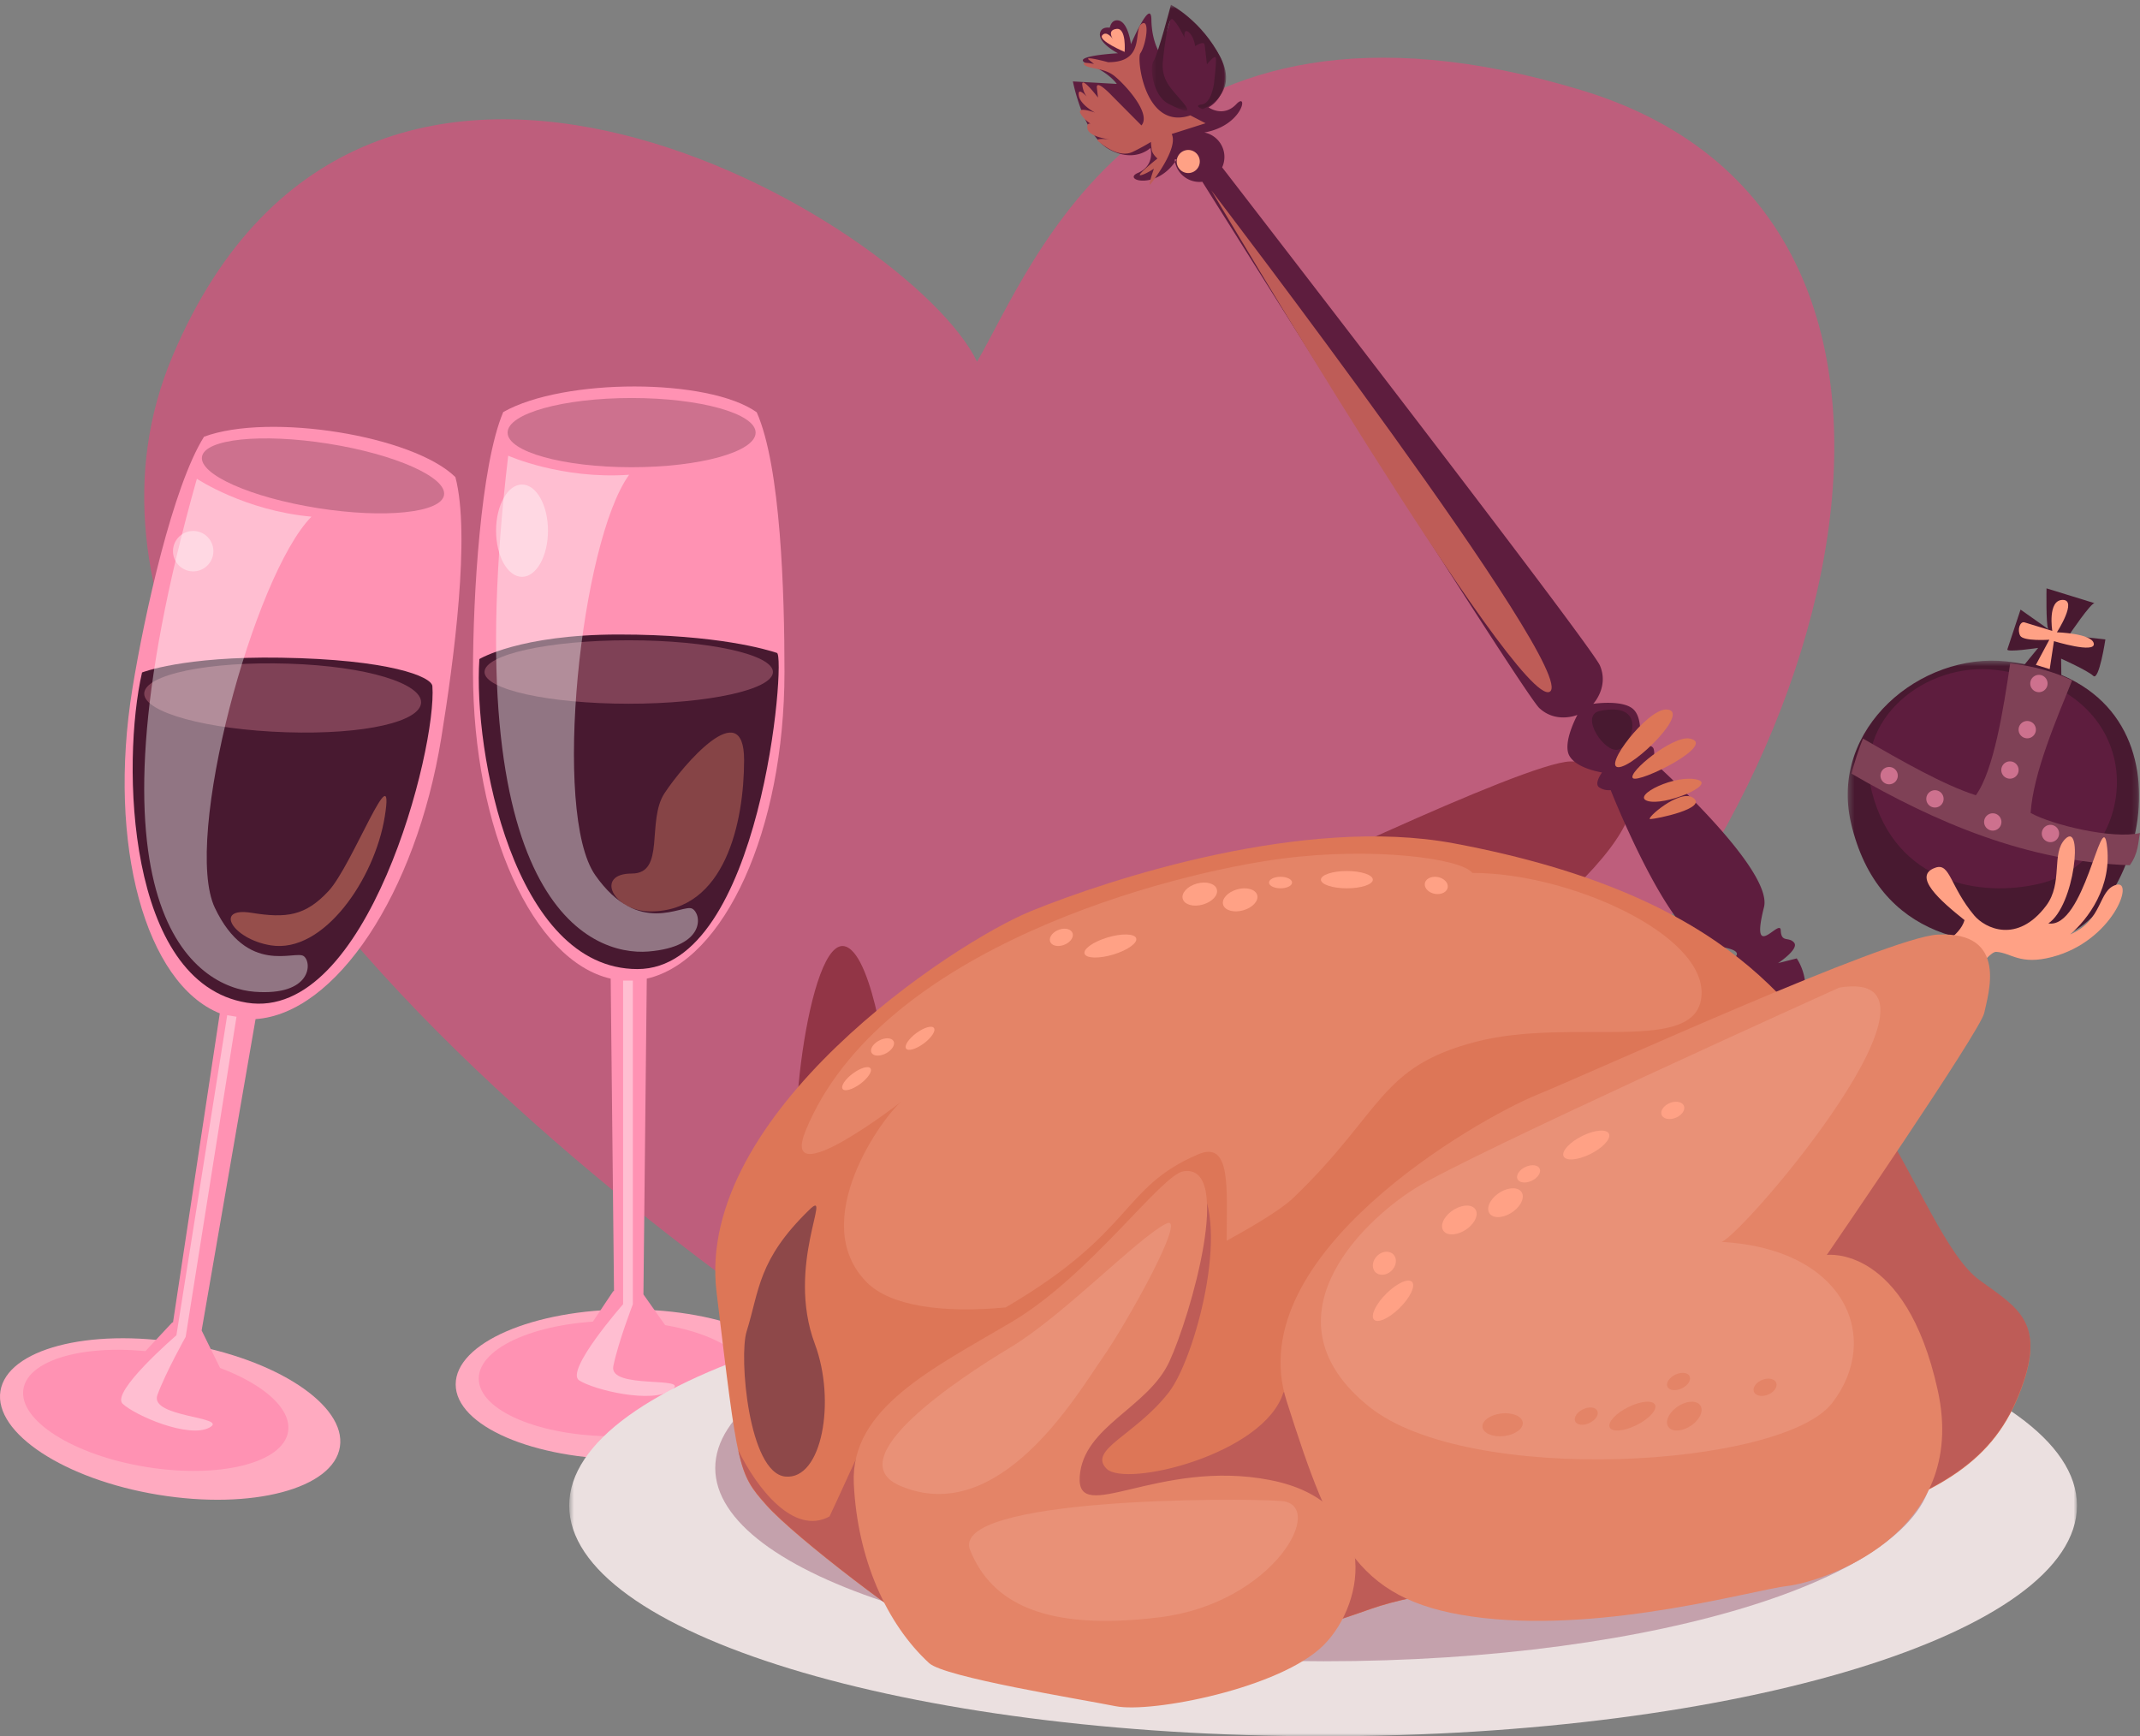 <svg width="371" height="301" viewBox="0 0 371 301" xmlns="http://www.w3.org/2000/svg" xmlns:xlink="http://www.w3.org/1999/xlink"><rect x="0" y="0" width="371" height="301" fill="#808080" stroke="none"/><defs><path id="path-1" d="M.68.017h261.394V80H.68z"/><path id="path-3" d="M.691.829h12.862v18.373H.69z"/><path id="path-5" d="M.323.529h50.523v48.973H.323z"/></defs><g id="d_quest2-copy" fill="none" fill-rule="evenodd" transform="translate(-302 -249)"><g id="question_3" transform="translate(302 249)"><path d="M154.358 241.307S-4.636 143.504 29.913 61.732c33.665-79.678 127.927-23.039 139.468.96 9.62-16.32 28.856-70.078 104.843-47.038 75.986 23.04 41.248 132.92-14.965 175.417-56.212 42.498-76.64 75.253-104.9 50.236" id="Fill-1" fill="#BE5E7C"/><path d="M139 240c0 7.18-13.431 13-30 13-16.569 0-30-5.82-30-13s13.431-13 30-13c16.569 0 30 5.82 30 13" id="Fill-3" fill="#FFAAC0"/><path d="M130 239c0 5.522-10.52 10-23.5 10S83 244.522 83 239s10.52-10 23.5-10 23.5 4.478 23.5 10" id="Fill-5" fill="#FF92B3"/><path d="M119.564 235.752l-8.016-11.35.58-54.74C125.567 166.586 136 143.953 136 116.484c0-13.561-.62-35.579-4.812-45.013-8.387-5.957-33.493-5.957-43.946-.036C83.304 80.739 82 103.389 82 116.485c0 27.469 10.434 50.102 23.871 53.176l.576 54.162h-.12l-8.057 12.042c-.997.693-1.567 1.49-1.567 2.342 0 2.647 5.505 4.793 12.297 4.793 6.792 0 12.297-2.146 12.297-4.793 0-.898-.634-1.737-1.733-2.455" id="Fill-7" fill="#FF92B3"/><path d="M131 75c0 3.314-9.626 6-21.5 6S88 78.314 88 75s9.626-6 21.5-6 21.5 2.686 21.5 6" id="Fill-9" fill="#CD718E"/><path d="M83.106 114.256S90.092 110 107.288 110c17.196 0 25.794 2.66 27.407 3.192 1.611.532-2.688 54.808-24.182 54.808-21.496 0-28.482-37.78-27.407-53.744" id="Fill-11" fill="#481930"/><path d="M134 116.5c0 3.037-11.193 5.5-25 5.5s-25-2.463-25-5.5c0-3.038 11.193-5.5 25-5.5s25 2.462 25 5.5" id="Fill-13" fill="#7F4156"/><path d="M88.105 79s9.226 4.132 20.967 3.306c-8.386 11.57-13.418 58.678-5.871 69.422 7.548 10.744 15.096 4.96 16.773 5.786 1.679.826 2.517 6.612-7.548 7.438-10.064.826-33.546-8.265-24.32-85.952" id="Fill-15" fill="#FFF" opacity=".4"/><path d="M95 92c0 4.418-2.014 8-4.5 8-2.485 0-4.5-3.582-4.5-8s2.015-8 4.5-8c2.486 0 4.5 3.582 4.5 8" id="Fill-17" fill="#FFF" opacity=".4"/><path d="M108.022 170v56.103s-10.153 11.55-7.615 13.2c2.538 1.65 12.691 4.125 16.076 1.65s-10.999 0-10.153-4.125c.846-4.126 3.384-10.725 3.384-10.725V170h-1.692z" id="Fill-19" fill="#FFF" opacity=".4"/><path d="M115.214 137.495c-3.181 4.826.226 13.943-5.677 13.943-6.489 0-3.244 6.562 3.244 6.562C125.756 158 129 142.448 129 131.754c0-11.483-10.543.82-13.786 5.741" id="Fill-21" fill="#E48467" opacity=".4"/><path d="M58.926 250.835c-1.145 7.254-15.248 10.97-31.5 8.3-16.251-2.671-28.497-10.717-27.352-17.97 1.145-7.254 15.248-10.97 31.5-8.3 16.251 2.671 28.497 10.717 27.352 17.97" id="Fill-23" fill="#FFAAC0"/><path d="M49.944 248.191c-.874 5.428-11.856 8.174-24.529 6.136-12.671-2.038-22.234-8.091-21.36-13.519.876-5.426 11.857-8.174 24.53-6.135 12.672 2.039 22.235 8.091 21.36 13.518" id="Fill-25" fill="#FF92B3"/><path d="M41.087 243.128l-6.13-12.481 9.35-53.977c13.82-.906 27.793-21.607 32.196-48.738 2.174-13.395 5.09-35.24 2.445-45.223-7.362-7.213-32.257-11.193-43.572-7.002-5.396 8.565-10.32 30.73-12.42 43.665-4.402 27.132 2.316 51.14 15.148 56.307l-8.112 53.588-.12-.019-9.919 10.617c-1.098.526-1.792 1.224-1.928 2.064-.425 2.615 4.69 5.608 11.425 6.684 6.734 1.076 12.537-.17 12.962-2.786.144-.886-.35-1.815-1.325-2.699" id="Fill-27" fill="#FF92B3"/><path d="M76.98 85.825c-.505 3.084-10.307 4.095-21.894 2.26-11.587-1.837-20.57-5.826-20.066-8.91.505-3.084 10.308-4.095 21.894-2.26 11.586 1.837 20.57 5.827 20.066 8.91" id="Fill-29" fill="#CD718E"/><path d="M24.625 116.582s7.101-2.835 24.054-2.564c18.731.298 26.153 3.264 26.282 4.938.82 10.699-11.245 58.25-32.168 54.873-20.923-3.377-21.742-41.69-18.168-57.247" id="Fill-31" fill="#481930"/><path d="M73 121.79c-.097 3.285-9.642 5.594-23.352 5.157-13.708-.437-24.745-3.454-24.647-6.737.096-3.285 11.287-5.594 24.996-5.157 13.71.437 23.098 3.454 23.002 6.737" id="Fill-33" fill="#7F4156"/><path d="M34.13 83s8.317 5.542 19.87 6.568c-9.998 10.139-22.383 55.995-16.749 67.82 5.635 11.824 13.897 7.283 15.397 8.364 1.5 1.082 1.397 6.942-8.525 6.18-9.92-.764-31.318-13.457-9.993-88.932" id="Fill-35" fill="#FFF" opacity=".4"/><path d="M36.955 96.057a3.5 3.5 0 1 1-6.91-1.114 3.5 3.5 0 0 1 6.91 1.114" id="Fill-37" fill="#FFF" opacity=".4"/><path d="M39.39 176l-8.809 55.49s-11.465 9.848-9.312 11.874c2.155 2.026 11.418 6.052 15.024 4.13 3.606-1.923-10.456-1.71-9.004-5.659 1.452-3.947 4.901-10.082 4.901-10.082l8.81-55.49-1.61-.263z" id="Fill-39" fill="#FFF" opacity=".4"/><path d="M56.975 154.449c-4.037 4.351-7.334 4.77-13.37 3.798-6.631-1.068-3.287 4.57 3.345 5.638 9.156 1.475 18.015-11.518 19.755-22.32 1.87-11.6-5.613 8.446-9.73 12.884" id="Fill-41" fill="#E48467" opacity=".5"/><g id="Group-45" transform="translate(98 221)"><mask id="mask-2" fill="#fff"><use xlink:href="#path-1"/></mask><path d="M262.074 40.009C262.074 62.095 203.56 80 131.377 80 59.194 80 .68 62.095.68 40.01.68 17.922 59.194.017 131.377.017c72.182 0 130.697 17.905 130.697 39.992" id="Fill-43" fill="#EBE0E0" mask="url(#mask-2)"/></g><path d="M335 254.5c0 18.502-47.234 33.5-105.5 33.5S124 273.002 124 254.5c0-18.502 47.234-33.5 105.5-33.5S335 235.998 335 254.5" id="Fill-46" fill="#C4A1AC"/><path d="M146.67 164.114c-6.67-2.517-10.996 37.503-7.331 40.577 3.666 3.074 14.661-17.829 14.661-17.829s-2.443-20.903-7.33-22.748" id="Fill-48" fill="#923546"/><path d="M214 156.21c1.225-.216 50.069-24.02 58.247-24.205 8.179-.184 22.232 4.277-6.363 28.288C237.288 184.303 214 156.21 214 156.21" id="Fill-50" fill="#923546"/><path d="M212.21 11.95C211.45 6.9 203.335 2 203.335 2l-2.217 7.303s-1.452-2.004-1.507-5.901c-.054-3.898-3.547 4.261-3.547 4.261s-.469-3.954-2.273-4.135c-.831-.083-1.22.556-1.4 1.27-.73-.078-1.464.067-1.672.878-.452 1.757 3.096 3.558 3.096 3.558s-8.856.473-5.219 1.866c3.638 1.393 5.016 3.448 5.016 3.448L186 14.116s1.801 9.312 6.276 11.765c4.474 2.452 7.172-.24 7.172-.24s.868 3.034-2.186 4.342c-2.822 1.21 3.385 3.172 6.83-2.49-.043.359-.488-.078-.438.296a4.327 4.327 0 0 0 4.785 3.723c13.376 21.29 55.937 88.907 58.412 91.228 2.939 2.757 6.62 1.194 6.62 1.194s-2.645 4.82-1.401 7.078c1.243 2.256 5.668 2.899 5.668 2.899s-1.433 1.925-.507 2.576c.927.651 2.007.49 2.007.49s10.312 26.198 17.113 26.91c10.1 1.059.697 3.26 2.757 4.112 2.06.851.487 1.67 1.21 2.913.723 1.243 4.282-1.386 4.282-1.386l-1.878 2.752s3.05 4.531 8.94 3.594c.014.02.03.043.044.062.014-.023.024-.047.037-.07.027-.005.052-.006.08-.011-.014-.019-.03-.043-.043-.063 2.907-5.212-.293-9.638-.293-9.638l-3.229.817s3.693-2.439 2.777-3.547c-.918-1.107-2.228.09-2.317-2.14-.09-2.23-5.392 5.849-2.907-4.006 1.674-6.636-19.347-25.35-19.347-25.35s.523-.958.232-2.053c-.291-1.095-2.591-.412-2.591-.412s.921-4.378-.768-6.324c-1.688-1.946-7.122-1.12-7.122-1.12s2.735-2.923 1.16-6.633c-1.325-3.127-50.191-66.539-65.5-86.37a4.31 4.31 0 0 0 .357-2.38 4.33 4.33 0 0 0-3.44-3.667c6.733-1.18 7.682-7.183 5.548-4.918-2.28 2.418-4.827.557-4.827.557s3.455-1.607 2.696-6.656" id="Fill-52" fill="#5E1D3E"/><path d="M207.574 29.234a2 2 0 1 1-3.148-2.468 2 2 0 0 1 3.148 2.468" id="Fill-54" fill="#FFA185"/><path d="M194.973 9s.342-4.191-1.392-3.993c-1.735.198-.657 1.736-.657 1.736s-1.078-1.538-1.84-.62C190.322 7.04 194.973 9 194.973 9" id="Fill-56" fill="#FFA185"/><path d="M209 21.366l-2.631-1.364c-7.92 2.675-9.334-9.851-8.68-10.757.973-1.348 1.747-6.134.221-5.1-1.524 1.035.786 6.666-5.805 6.64 0 0-4.254-1.162-3.344-.43l.91.732s-2.534-.53-1.623.202c.91.732 3.345.43 5.164 1.894 1.82 1.465 6.45 6.493 4.675 8.561l-5.094-5.127s-2.828-3.03-2.631-1.364l.196 1.667s-2.925-3.864-2.73-2.197c.118.993.487 1.647.767 2.02-.541-.574-1.525-1.47-1.38-.253.196 1.666 2.827 3.03 2.827 3.03s-3.443-1.263-2.435.302c.476.74 1.109 1.266 1.647 1.62-.347-.067-.623.077-.54.78.156 1.331 2.841 1.809 3.913 1.946-.875-.087-2.697-.213-1.996.351.91.733 3.64 2.93 5.977 1.793a37.275 37.275 0 0 0 3.125-1.704c.01.356.064.827.12 1.3.099.834 1.009 1.567 1.009 1.567s-3.763 3.004-2.952 2.903c.812-.1 2.337-1.136 2.337-1.136s-1.23 3.535-.517 2.6c.644-.843 4.777-6.257 3.598-8.61L209 21.367z" id="Fill-58" fill="#BE5C57"/><path d="M210 33s53.241 90.075 58.673 86.919C274.106 116.763 210 33 210 33" id="Fill-60" fill="#BE5C57"/><g id="Group-64" transform="translate(199)"><mask id="mask-4" fill="#fff"><use xlink:href="#path-3"/></mask><path d="M2.625 10.391s.75-7.778 1.675-7.038c.925.739 2.049 3.162 2.049 3.162s-.2-1.683.725-.943c.925.739 1.124 2.423 1.124 2.423s1.55-1.046 1.65-.204c.1.841.4 3.366.4 3.366s1.449-1.887 1.548-1.045c.1.841-.325 4.31-.325 4.31s-.426 3.468-2.075 3.671c-1.65.204.1.842.1.842s6.398-2.498 3.125-8.925C9.348 3.583 4 .828 4 .828S1.7 9.651.974 10.595c-.725.943-.126 5.992 2.548 7.37 2.674 1.377 4.423 2.015 2.475-.306-1.95-2.32-3.8-3.8-3.373-7.268" id="Fill-62" fill="#481930" mask="url(#mask-4)"/></g><path d="M277.343 123.255c-3.635.756 1.002 7.685 3.383 6.638 2.381-1.048 4.788-8.336-3.383-6.638" id="Fill-65" fill="#481930"/><path d="M251.99 146.194c-25.864-4.826-59.544 6.173-73.189 11.729-13.646 5.556-58.304 35.186-54.581 66.051 3.72 30.865 3.72 31.483 8.683 37.038 4.961 5.556 24.56 20.495 32.252 24.692 20.19 11.015 59.188-2.078 72.569-6.79 15.885-5.595 60.164-7.408 78.771-13.58 18.608-6.174 28.532-11.112 33.494-23.458 4.962-12.347 0-14.816-6.823-19.754-6.823-4.939-13.025-23.458-22.329-34.569-9.304-11.11-19.227-32.1-68.847-41.359" id="Fill-67" fill="#DD7657"/><path d="M343.166 221.919c-5.571-4.045-10.73-17.171-17.5-27.919-14.278 10.9-26.613 24.704-41.876 31.686-18.223 9.095-43.071 5.789-61.294 15.71-3.314 10.749-27.334 16.537-30.647 13.23-3.314-3.309 4.97-5.788 10.768-13.23 4.548-5.837 10.768-28.94 4.97-36.38-3.314 16.536-10.768 38.86-26.506 47.956-8.284 4.133-13.253-3.307-19.88-6.615-9.111-4.96-9.94.827-17.393 16.536-6.24 3.397-12.634-4.992-15.808-11.444 1.108 5.045 2.348 6.61 4.9 9.476 4.961 5.572 24.56 20.556 32.253 24.766 20.19 11.049 59.189-2.084 72.57-6.81 15.884-5.612 60.164-7.43 78.771-13.623 18.608-6.19 28.533-11.144 33.495-23.526 4.962-12.384 0-14.86-6.823-19.813" id="Fill-69" fill="#BE5C57"/><path d="M205.22 203.043c-3.892.557-16.166 18.051-29.844 26.143-13.678 8.092-27.979 14.939-27.356 28.01.622 13.072 5.665 24.313 13.056 31.123 2.668 2.458 26.114 6.225 32.331 7.47 6.217 1.245 28.6-3.113 36.062-10.582 7.46-7.47 9.948-24.898-9.326-28.633-19.275-3.734-33.575 8.092-32.953-.623.621-8.714 11.813-11.826 15.543-19.918 3.73-8.092 11.192-34.235 2.487-32.99" id="Fill-71" fill="#E48467"/><path d="M140.313 209.722c4.172-4.047-4.16 9.624.96 23.285 3.666 9.781 1.28 23.594-5.12 22.973-6.4-.62-8.064-20.863-6.72-25.147 2.24-7.14 1.919-12.417 10.88-21.11" id="Fill-73" fill="#8E4849"/><path d="M255.246 151.33c-1.864-2.492-17.079-4.541-32.913-2.492-19.25 2.491-69.606 15.369-82.647 47.132-4.735 11.533 16.586-4.99 16.586-4.99-3.105 2.491-16.53 20.763-5.973 31.351 4.156 4.168 13.412 5.342 24.057 4.324 22.55-13.219 19.883-20.746 33.33-26.526 5.806-2.496 4.975 5.821 4.975 14.97 3.575-1.987 9.177-5.14 11.611-7.485 15.524-14.947 14.828-22.653 31.595-27.012 16.766-4.36 38.5 2.491 39.121-8.097.621-10.588-22.976-21.176-39.742-21.176" id="Fill-75" fill="#E48467"/><path d="M202.161 212.138c3.889-1.942-6.763 17.193-11.067 23.333-4.304 6.14-17.83 29.474-35.045 22.106-10.796-4.621 9.837-18.422 19.06-23.948 9.222-5.526 22.134-19.035 27.052-21.491" id="Fill-77" fill="#E99177"/><path d="M222.103 260.21c-7.516-.571-57.624-.612-53.906 8.555 3.717 9.165 13.012 14.053 32.84 11.609 19.827-2.444 29.122-19.553 21.066-20.165" id="Fill-79" fill="#E99177"/><path d="M238 152.5c0 .828-2.015 1.5-4.5 1.5s-4.5-.672-4.5-1.5 2.015-1.5 4.5-1.5 4.5.672 4.5 1.5" id="Fill-81" fill="#FFA185"/><path d="M196.966 162.64c.302.809-1.45 2.074-3.918 2.826-2.466.752-4.71.704-5.014-.105-.302-.81 1.45-2.076 3.918-2.827 2.466-.751 4.712-.704 5.014.106" id="Fill-83" fill="#FFA185"/><path d="M161.921 178.223c.343.507-.464 1.713-1.8 2.695-1.338.98-2.7 1.365-3.042.859-.343-.507.464-1.712 1.8-2.694 1.338-.982 2.7-1.366 3.042-.86" id="Fill-85" fill="#FFA185"/><path d="M150.921 185.223c.343.507-.464 1.713-1.8 2.694-1.337.982-2.7 1.366-3.042.86-.342-.506.464-1.713 1.801-2.694 1.337-.982 2.698-1.366 3.041-.86" id="Fill-87" fill="#FFA185"/><path d="M224 153c0 .552-.895 1-2 1-1.104 0-2-.448-2-1 0-.553.896-1 2-1 1.105 0 2 .447 2 1" id="Fill-89" fill="#FFA185"/><path d="M154.89 180.46c.36.597-.192 1.546-1.235 2.121-1.044.574-2.182.556-2.544-.041-.362-.596.191-1.546 1.234-2.12 1.044-.575 2.182-.557 2.544.04" id="Fill-91" fill="#FFA185"/><path d="M250.996 153.771c-.074.815-1.026 1.354-2.128 1.204-1.102-.149-1.936-.931-1.864-1.746.073-.815 1.026-1.354 2.129-1.204 1.101.15 1.936.931 1.863 1.746" id="Fill-93" fill="#FFA185"/><path d="M185.97 161.848c.19.746-.54 1.643-1.628 2.002-1.088.36-2.123.048-2.312-.699-.19-.746.54-1.642 1.628-2.002 1.088-.36 2.123-.046 2.312.7" id="Fill-95" fill="#FFA185"/><path d="M217.952 155.16c.295 1.002-.788 2.19-2.418 2.654-1.63.465-3.19.028-3.486-.974-.295-1.002.788-2.19 2.418-2.654 1.63-.464 3.19-.029 3.486.974" id="Fill-97" fill="#FFA185"/><path d="M210.952 154.16c.295 1.002-.788 2.19-2.418 2.654-1.63.465-3.19.028-3.486-.973-.295-1.003.788-2.192 2.418-2.655 1.63-.464 3.19-.029 3.486.974" id="Fill-99" fill="#FFA185"/><g id="Group-103" transform="translate(320 114)"><mask id="mask-6" fill="#fff"><use xlink:href="#path-5"/></mask><path d="M27.858.665C12.982-.961-2.88 12.225.885 28.615c4.704 20.472 22.694 22.693 35.71 19.926C51.384 45.398 62.69 4.472 27.859.665" id="Fill-101" fill="#481930" mask="url(#mask-6)"/></g><path d="M345.995 116.142c-12.074-1.456-24.746 8.492-21.471 21.175 4.092 15.843 18.84 18.35 29.206 15.845 17.315-4.183 20.538-33.611-7.735-37.02" id="Fill-104" fill="#5E1D3E"/><path d="M355.084 109.057c-.406-.758-.289-7.057-.289-7.057s8.94 2.756 8.344 2.572c-.597-.184-4.48 5.588-4.48 5.588l6.341.688s-1.095 7.265-2.096 6.323c-1-.943-5.578-2.987-5.578-2.987l.048 3.816-7.342-1.63 3.312-4.048s-5.53.83-5.34.255c.192-.575 2.287-6.898 2.287-6.898l4.793 3.378z" id="Fill-106" fill="#481930"/><path d="M369.23 150c1.55-2.14 1.422-4.04 1.77-5.59-4.716 1.118-15.257-1.401-18.96-3.477.441-6.9 4.516-16.34 7.196-22.98-2.977-1.433-6.53-2.464-10.738-2.953-1.175 7.95-2.854 18.589-5.954 22.87-5.54-1.788-12.623-5.806-19.564-9.833-.572 1.325-1.68 4.657-1.98 6.094 14.56 8.455 30.42 15.244 48.23 15.869" id="Fill-108" fill="#7F4156"/><path d="M353.273 119.982a1.5 1.5 0 1 1 .454-2.965 1.5 1.5 0 0 1-.454 2.965" id="Fill-110" fill="#CD718E"/><path d="M351.273 127.982a1.5 1.5 0 1 1 .453-2.964 1.5 1.5 0 0 1-.453 2.964" id="Fill-112" fill="#CD718E"/><path d="M348.273 134.982a1.5 1.5 0 1 1 .454-2.964 1.5 1.5 0 0 1-.454 2.964" id="Fill-114" fill="#CD718E"/><path d="M345.273 143.982a1.5 1.5 0 1 1 .454-2.965 1.5 1.5 0 0 1-.454 2.965" id="Fill-116" fill="#CD718E"/><path d="M326.045 134.137a1.5 1.5 0 1 1 2.91.726 1.5 1.5 0 0 1-2.91-.726" id="Fill-118" fill="#CD718E"/><path d="M335.273 139.983a1.5 1.5 0 1 1 .453-2.964 1.5 1.5 0 0 1-.453 2.964" id="Fill-120" fill="#CD718E"/><path d="M355.273 145.983a1.5 1.5 0 1 1 .454-2.965 1.5 1.5 0 0 1-.454 2.965" id="Fill-122" fill="#CD718E"/><path d="M355.793 109.371s-.866-5.34 1.79-5.37c2.655-.033-.99 5.615-.99 5.615s6.11.183 6.399 1.962c.288 1.78-6.91-.427-6.91-.427l-.736 4.849-2.399-.737 2.334-4.358s-4.51.309-5.055-.704c-.544-1.013-.033-2.547.767-2.301.8.245 4.8 1.471 4.8 1.471" id="Fill-124" fill="#FFA185"/><path d="M339.523 172.723s4.94-7.815 6.565-7.71c2.624.17 4.063 2.361 9.693.888 10.458-2.734 14.344-13.41 11.112-12.51-3.232.9-2.191 6.119-8.014 8.603 2.982-2.53 7.448-8.267 6.35-15.686-.917-6.196-3.91 14.766-10.122 13.778 4.604-3.06 6.086-17.784 2.94-14.651-2.494 2.483-.328 7.612-3.326 11.591-4.99 6.624-10.556 3.95-12.476 1.656-4.159-4.968-4.159-9.108-6.654-8.28-4.22 1.4.832 5.796 4.99 9.108-.8 2.848-4.992 4.825-4.992 4.825s-5.274 10.485 3.934 8.388" id="Fill-126" fill="#FFA185"/><path d="M335.934 162.025c-8.629.43-58.925 23.448-69.47 27.767-10.545 4.319-51.483 27.767-43.42 53.065 8.064 25.3 12.406 35.173 34.116 37.641 21.709 2.468 47.14-4.937 52.722-5.554 5.583-.617 31.634-8.638 26.052-33.937-5.583-25.299-19.229-23.448-19.229-23.448s26.672-38.874 27.292-41.959c.621-3.085 4.342-14.193-8.063-13.575" id="Fill-128" fill="#E48467"/><path d="M318.86 171.215s-64.219 28.948-73.482 34.77c-9.88 6.209-26.553 22.972-8.028 37.873 17.252 13.877 71.629 10.555 80.274-.62 8.645-11.177 2.47-26.699-19.143-27.94 4.323-1.863 43.225-47.808 20.378-44.083" id="Fill-130" fill="#E99177"/><path d="M278.95 196.584c.345.888-1.145 2.464-3.327 3.523-2.182 1.057-4.23 1.196-4.574.309-.344-.888 1.146-2.464 3.328-3.523 2.182-1.057 4.23-1.196 4.574-.309" id="Fill-132" fill="#FFA185"/><path d="M241.608 217.518c.657.742.469 2.007-.42 2.825-.887.819-2.14.88-2.796.139-.657-.742-.47-2.006.42-2.825.887-.818 2.14-.88 2.796-.14" id="Fill-134" fill="#FFA185"/><path d="M244.824 222.254c.603.721-.396 2.76-2.231 4.553-1.837 1.793-3.813 2.66-4.417 1.94-.603-.723.396-2.76 2.232-4.554 1.836-1.793 3.813-2.66 4.416-1.94" id="Fill-136" fill="#FFA185"/><path d="M266.935 202.621c.278.672-.363 1.61-1.431 2.095-1.07.485-2.161.334-2.44-.337-.277-.672.364-1.61 1.433-2.094 1.068-.486 2.16-.335 2.438.336" id="Fill-138" fill="#FFA185"/><path d="M291.966 191.814c.201.737-.516 1.64-1.601 2.02-1.087.378-2.13.089-2.331-.648-.202-.736.516-1.64 1.602-2.02 1.085-.378 2.13-.089 2.33.648" id="Fill-140" fill="#FFA185"/><path d="M263.665 206.506c.76.832.183 2.4-1.288 3.501-1.471 1.102-3.281 1.32-4.042.487-.76-.832-.183-2.4 1.288-3.501 1.472-1.102 3.281-1.32 4.042-.487" id="Fill-142" fill="#FFA185"/><path d="M255.665 209.506c.76.832.183 2.4-1.288 3.501-1.471 1.102-3.281 1.32-4.042.487-.76-.833-.183-2.4 1.288-3.501 1.472-1.102 3.281-1.32 4.042-.487" id="Fill-144" fill="#FFA185"/><path d="M286.95 243.585c.345.887-1.145 2.463-3.327 3.522-2.182 1.057-4.23 1.196-4.574.309-.344-.888 1.146-2.464 3.328-3.522 2.182-1.059 4.23-1.196 4.574-.31" id="Fill-146" fill="#E48467"/><path d="M292.935 238.622c.278.67-.363 1.608-1.431 2.094-1.07.485-2.161.334-2.44-.337-.277-.672.364-1.61 1.432-2.095 1.07-.485 2.161-.334 2.44.338" id="Fill-148" fill="#E48467"/><path d="M276.935 244.622c.278.67-.363 1.608-1.431 2.094-1.07.485-2.161.334-2.44-.337-.277-.672.364-1.61 1.432-2.095 1.07-.485 2.161-.334 2.44.338" id="Fill-150" fill="#E48467"/><path d="M307.966 239.814c.201.737-.516 1.64-1.601 2.02-1.087.378-2.13.089-2.331-.648-.202-.737.516-1.64 1.602-2.02 1.085-.378 2.13-.089 2.33.648" id="Fill-152" fill="#E48467"/><path d="M294.665 243.506c.76.832.183 2.4-1.288 3.502-1.471 1.101-3.281 1.318-4.042.487-.76-.834-.183-2.4 1.288-3.502 1.472-1.102 3.281-1.32 4.042-.487" id="Fill-154" fill="#E48467"/><path d="M263.986 246.556c.171 1.077-1.251 2.149-3.175 2.394-1.926.245-3.625-.43-3.797-1.506-.171-1.077 1.251-2.148 3.176-2.393 1.925-.246 3.625.428 3.796 1.505" id="Fill-156" fill="#E48467"/><path d="M288.824 123c-3.302 0-10.99 10-8.242 10 2.747 0 12.82-10 8.242-10" id="Fill-158" fill="#DD7657"/><path d="M292.94 128.036c-2.9-.577-10.842 5.888-9.856 6.868.986.982 14.784-5.886 9.856-6.868" id="Fill-160" fill="#DD7657"/><path d="M294.41 135.211c-3.701-1.151-11.706 2.733-8.78 3.644 2.927.91 11.708-2.732 8.78-3.644" id="Fill-162" fill="#DD7657"/><path d="M293.484 138.284c-2.306-1.545-8.312 3.716-7.388 3.716.924 0 10.158-1.858 7.388-3.716" id="Fill-164" fill="#DD7657"/></g></g></svg>